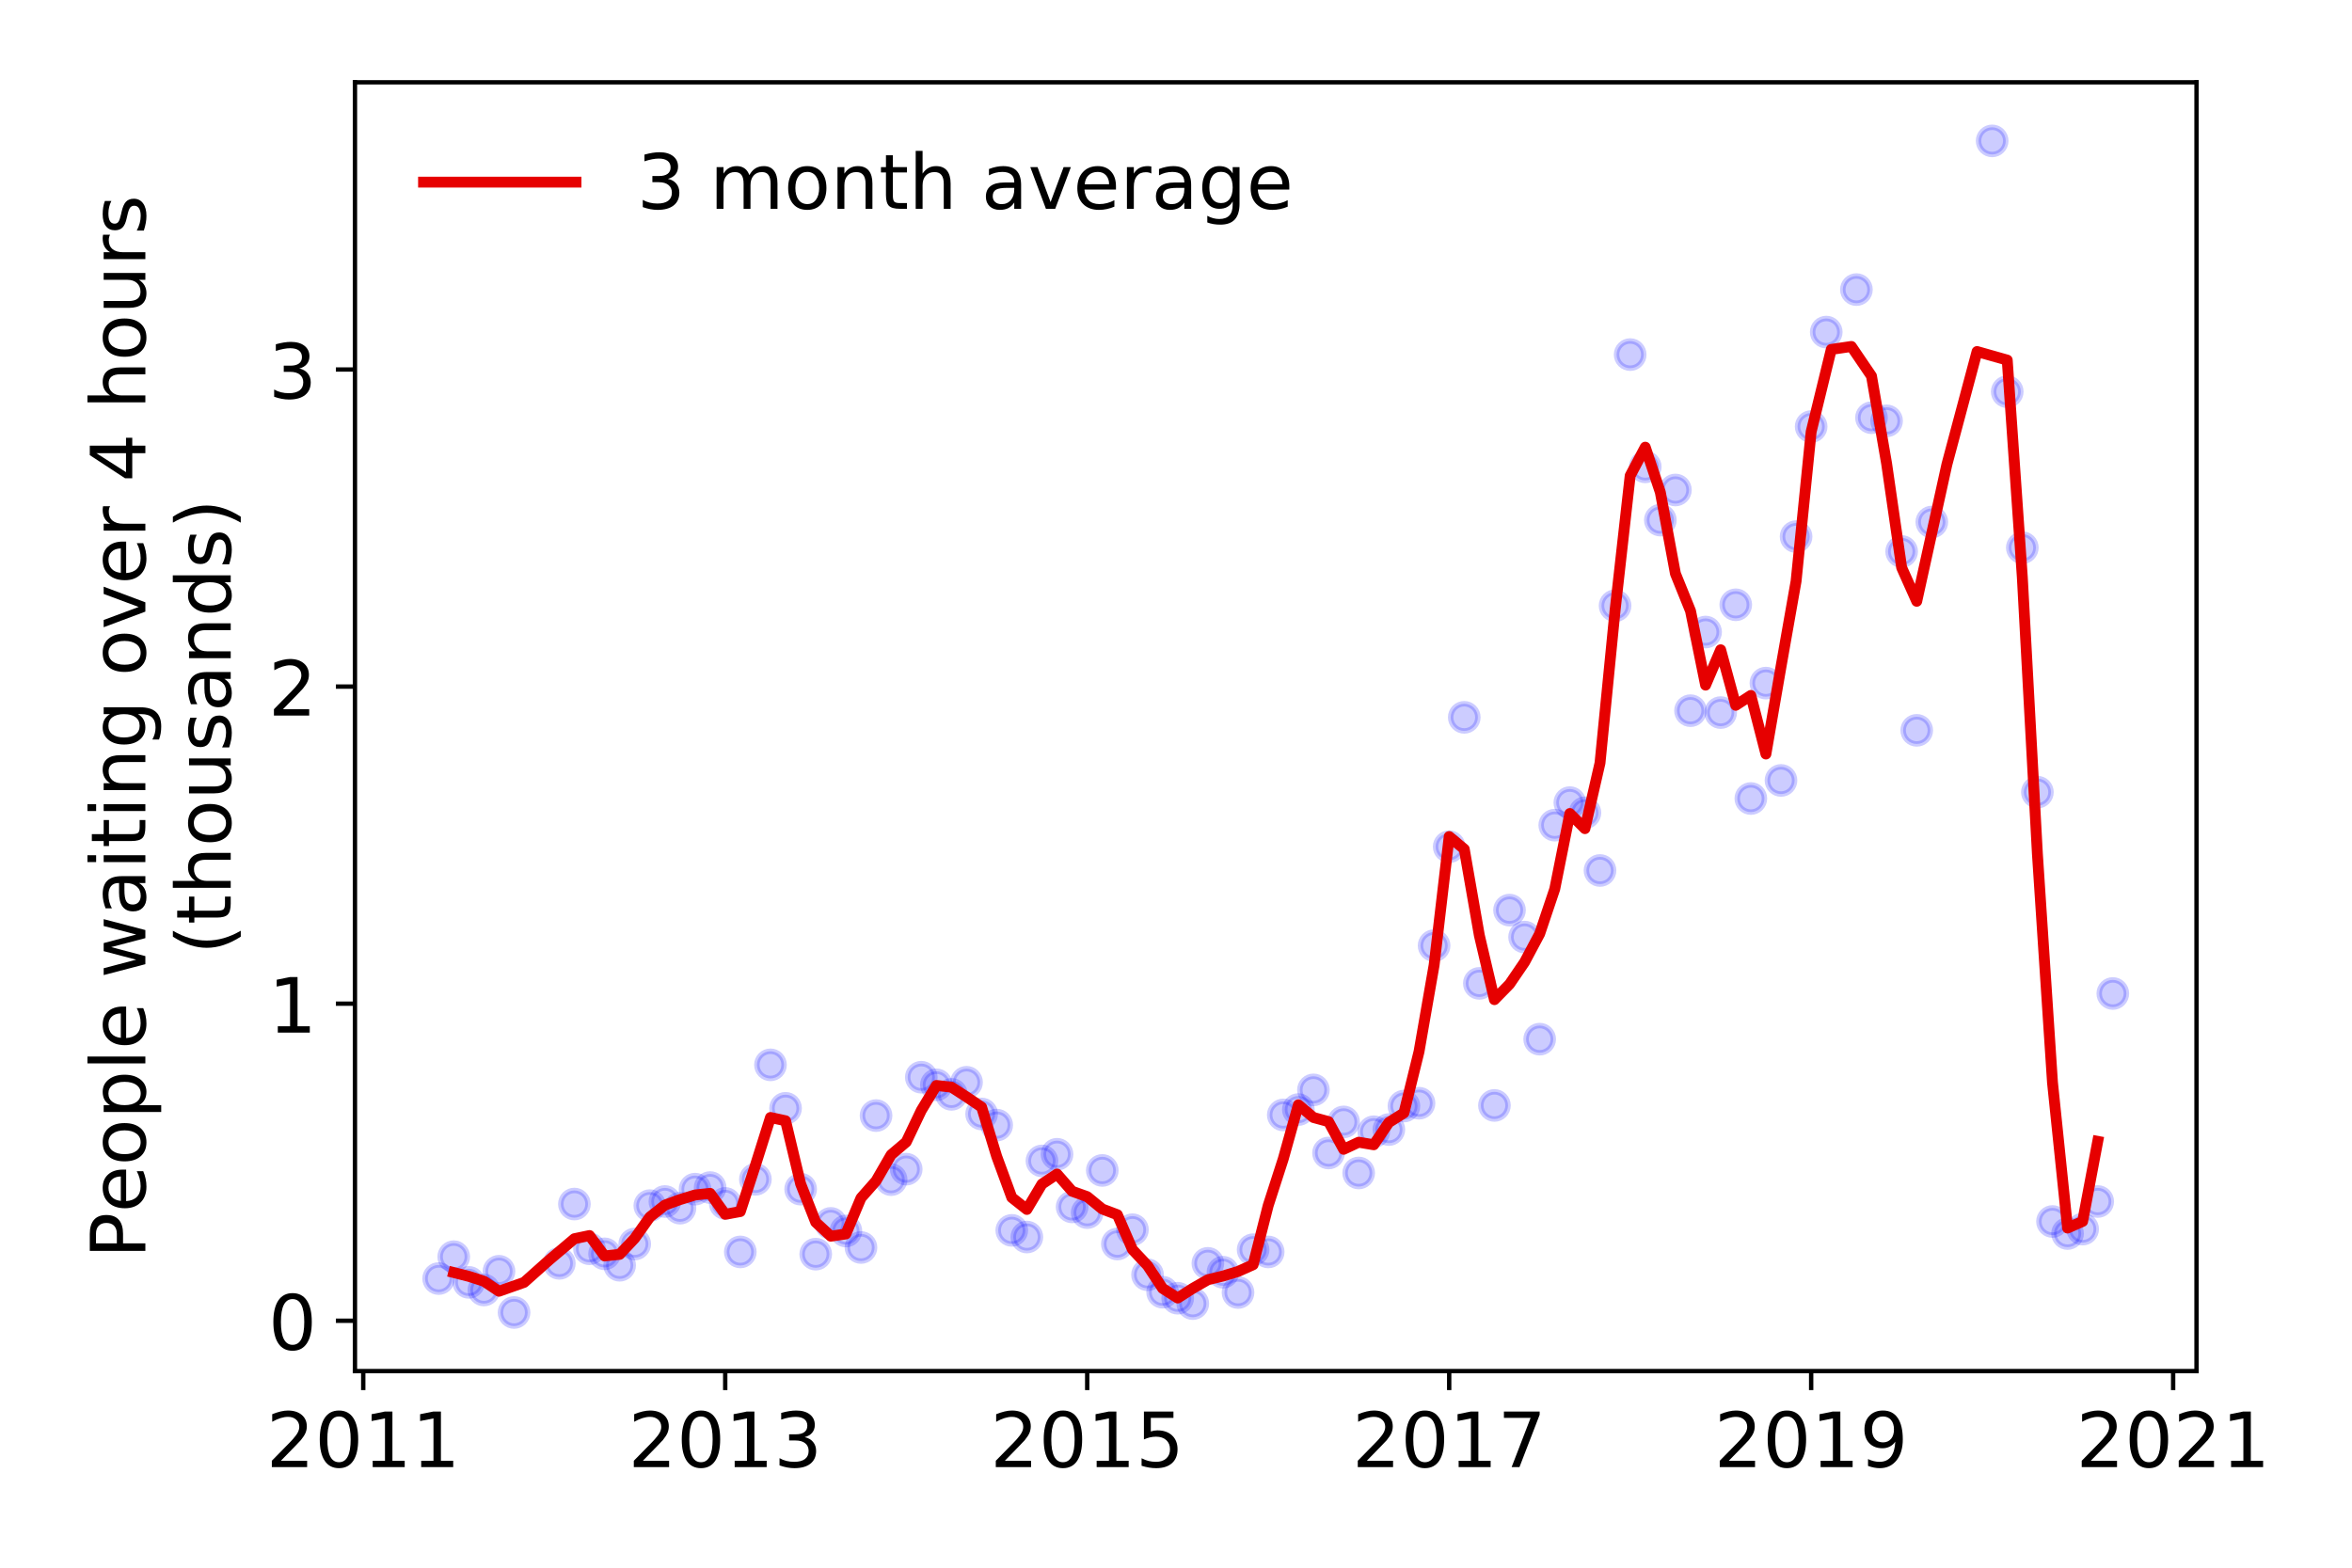 <?xml version="1.0" encoding="utf-8" standalone="no"?>
<!DOCTYPE svg PUBLIC "-//W3C//DTD SVG 1.1//EN"
  "http://www.w3.org/Graphics/SVG/1.1/DTD/svg11.dtd">
<!-- Created with matplotlib (https://matplotlib.org/) -->
<svg height="288pt" version="1.1" viewBox="0 0 432 288" width="432pt" xmlns="http://www.w3.org/2000/svg" xmlns:xlink="http://www.w3.org/1999/xlink">
 <defs>
  <style type="text/css">
*{stroke-linecap:butt;stroke-linejoin:round;}
  </style>
 </defs>
 <g id="figure_1">
  <g id="patch_1">
   <path d="M 0 288 
L 432 288 
L 432 0 
L 0 0 
z
" style="fill:#ffffff;"/>
  </g>
  <g id="axes_1">
   <g id="patch_2">
    <path d="M 65.195 251.88 
L 403.443 251.88 
L 403.443 15.12 
L 65.195 15.12 
z
" style="fill:#ffffff;"/>
   </g>
   <g id="matplotlib.axis_1">
    <g id="xtick_1">
     <g id="line2d_1">
      <defs>
       <path d="M 0 0 
L 0 3.5 
" id="m74a98b8cbe" style="stroke:#000000;stroke-width:0.8;"/>
      </defs>
      <g>
       <use style="stroke:#000000;stroke-width:0.8;" x="66.719" xlink:href="#m74a98b8cbe" y="251.88"/>
      </g>
     </g>
     <g id="text_1">
      <!-- 2011 -->
      <defs>
       <path d="M 19.188 8.297 
L 53.609 8.297 
L 53.609 0 
L 7.328 0 
L 7.328 8.297 
Q 12.938 14.109 22.625 23.891 
Q 32.328 33.688 34.812 36.531 
Q 39.547 41.844 41.422 45.531 
Q 43.312 49.219 43.312 52.781 
Q 43.312 58.594 39.234 62.25 
Q 35.156 65.922 28.609 65.922 
Q 23.969 65.922 18.812 64.312 
Q 13.672 62.703 7.812 59.422 
L 7.812 69.391 
Q 13.766 71.781 18.938 73 
Q 24.125 74.219 28.422 74.219 
Q 39.75 74.219 46.484 68.547 
Q 53.219 62.891 53.219 53.422 
Q 53.219 48.922 51.531 44.891 
Q 49.859 40.875 45.406 35.406 
Q 44.188 33.984 37.641 27.219 
Q 31.109 20.453 19.188 8.297 
z
" id="DejaVuSans-50"/>
       <path d="M 31.781 66.406 
Q 24.172 66.406 20.328 58.906 
Q 16.5 51.422 16.5 36.375 
Q 16.5 21.391 20.328 13.891 
Q 24.172 6.391 31.781 6.391 
Q 39.453 6.391 43.281 13.891 
Q 47.125 21.391 47.125 36.375 
Q 47.125 51.422 43.281 58.906 
Q 39.453 66.406 31.781 66.406 
z
M 31.781 74.219 
Q 44.047 74.219 50.516 64.516 
Q 56.984 54.828 56.984 36.375 
Q 56.984 17.969 50.516 8.266 
Q 44.047 -1.422 31.781 -1.422 
Q 19.531 -1.422 13.062 8.266 
Q 6.594 17.969 6.594 36.375 
Q 6.594 54.828 13.062 64.516 
Q 19.531 74.219 31.781 74.219 
z
" id="DejaVuSans-48"/>
       <path d="M 12.406 8.297 
L 28.516 8.297 
L 28.516 63.922 
L 10.984 60.406 
L 10.984 69.391 
L 28.422 72.906 
L 38.281 72.906 
L 38.281 8.297 
L 54.391 8.297 
L 54.391 0 
L 12.406 0 
z
" id="DejaVuSans-49"/>
      </defs>
      <g transform="translate(48.904 269.518)scale(0.14 -0.14)">
       <use xlink:href="#DejaVuSans-50"/>
       <use x="63.623" xlink:href="#DejaVuSans-48"/>
       <use x="127.246" xlink:href="#DejaVuSans-49"/>
       <use x="190.869" xlink:href="#DejaVuSans-49"/>
      </g>
     </g>
    </g>
    <g id="xtick_2">
     <g id="line2d_2">
      <g>
       <use style="stroke:#000000;stroke-width:0.8;" x="133.205" xlink:href="#m74a98b8cbe" y="251.88"/>
      </g>
     </g>
     <g id="text_2">
      <!-- 2013 -->
      <defs>
       <path d="M 40.578 39.312 
Q 47.656 37.797 51.625 33 
Q 55.609 28.219 55.609 21.188 
Q 55.609 10.406 48.188 4.484 
Q 40.766 -1.422 27.094 -1.422 
Q 22.516 -1.422 17.656 -0.516 
Q 12.797 0.391 7.625 2.203 
L 7.625 11.719 
Q 11.719 9.328 16.594 8.109 
Q 21.484 6.891 26.812 6.891 
Q 36.078 6.891 40.938 10.547 
Q 45.797 14.203 45.797 21.188 
Q 45.797 27.641 41.281 31.266 
Q 36.766 34.906 28.719 34.906 
L 20.219 34.906 
L 20.219 43.016 
L 29.109 43.016 
Q 36.375 43.016 40.234 45.922 
Q 44.094 48.828 44.094 54.297 
Q 44.094 59.906 40.109 62.906 
Q 36.141 65.922 28.719 65.922 
Q 24.656 65.922 20.016 65.031 
Q 15.375 64.156 9.812 62.312 
L 9.812 71.094 
Q 15.438 72.656 20.344 73.438 
Q 25.25 74.219 29.594 74.219 
Q 40.828 74.219 47.359 69.109 
Q 53.906 64.016 53.906 55.328 
Q 53.906 49.266 50.438 45.094 
Q 46.969 40.922 40.578 39.312 
z
" id="DejaVuSans-51"/>
      </defs>
      <g transform="translate(115.39 269.518)scale(0.14 -0.14)">
       <use xlink:href="#DejaVuSans-50"/>
       <use x="63.623" xlink:href="#DejaVuSans-48"/>
       <use x="127.246" xlink:href="#DejaVuSans-49"/>
       <use x="190.869" xlink:href="#DejaVuSans-51"/>
      </g>
     </g>
    </g>
    <g id="xtick_3">
     <g id="line2d_3">
      <g>
       <use style="stroke:#000000;stroke-width:0.8;" x="199.691" xlink:href="#m74a98b8cbe" y="251.88"/>
      </g>
     </g>
     <g id="text_3">
      <!-- 2015 -->
      <defs>
       <path d="M 10.797 72.906 
L 49.516 72.906 
L 49.516 64.594 
L 19.828 64.594 
L 19.828 46.734 
Q 21.969 47.469 24.109 47.828 
Q 26.266 48.188 28.422 48.188 
Q 40.625 48.188 47.75 41.5 
Q 54.891 34.812 54.891 23.391 
Q 54.891 11.625 47.562 5.094 
Q 40.234 -1.422 26.906 -1.422 
Q 22.312 -1.422 17.547 -0.641 
Q 12.797 0.141 7.719 1.703 
L 7.719 11.625 
Q 12.109 9.234 16.797 8.062 
Q 21.484 6.891 26.703 6.891 
Q 35.156 6.891 40.078 11.328 
Q 45.016 15.766 45.016 23.391 
Q 45.016 31 40.078 35.438 
Q 35.156 39.891 26.703 39.891 
Q 22.75 39.891 18.812 39.016 
Q 14.891 38.141 10.797 36.281 
z
" id="DejaVuSans-53"/>
      </defs>
      <g transform="translate(181.876 269.518)scale(0.14 -0.14)">
       <use xlink:href="#DejaVuSans-50"/>
       <use x="63.623" xlink:href="#DejaVuSans-48"/>
       <use x="127.246" xlink:href="#DejaVuSans-49"/>
       <use x="190.869" xlink:href="#DejaVuSans-53"/>
      </g>
     </g>
    </g>
    <g id="xtick_4">
     <g id="line2d_4">
      <g>
       <use style="stroke:#000000;stroke-width:0.8;" x="266.177" xlink:href="#m74a98b8cbe" y="251.88"/>
      </g>
     </g>
     <g id="text_4">
      <!-- 2017 -->
      <defs>
       <path d="M 8.203 72.906 
L 55.078 72.906 
L 55.078 68.703 
L 28.609 0 
L 18.312 0 
L 43.219 64.594 
L 8.203 64.594 
z
" id="DejaVuSans-55"/>
      </defs>
      <g transform="translate(248.362 269.518)scale(0.14 -0.14)">
       <use xlink:href="#DejaVuSans-50"/>
       <use x="63.623" xlink:href="#DejaVuSans-48"/>
       <use x="127.246" xlink:href="#DejaVuSans-49"/>
       <use x="190.869" xlink:href="#DejaVuSans-55"/>
      </g>
     </g>
    </g>
    <g id="xtick_5">
     <g id="line2d_5">
      <g>
       <use style="stroke:#000000;stroke-width:0.8;" x="332.663" xlink:href="#m74a98b8cbe" y="251.88"/>
      </g>
     </g>
     <g id="text_5">
      <!-- 2019 -->
      <defs>
       <path d="M 10.984 1.516 
L 10.984 10.5 
Q 14.703 8.734 18.5 7.812 
Q 22.312 6.891 25.984 6.891 
Q 35.75 6.891 40.891 13.453 
Q 46.047 20.016 46.781 33.406 
Q 43.953 29.203 39.594 26.953 
Q 35.25 24.703 29.984 24.703 
Q 19.047 24.703 12.672 31.312 
Q 6.297 37.938 6.297 49.422 
Q 6.297 60.641 12.938 67.422 
Q 19.578 74.219 30.609 74.219 
Q 43.266 74.219 49.922 64.516 
Q 56.594 54.828 56.594 36.375 
Q 56.594 19.141 48.406 8.859 
Q 40.234 -1.422 26.422 -1.422 
Q 22.703 -1.422 18.891 -0.688 
Q 15.094 0.047 10.984 1.516 
z
M 30.609 32.422 
Q 37.25 32.422 41.125 36.953 
Q 45.016 41.5 45.016 49.422 
Q 45.016 57.281 41.125 61.844 
Q 37.25 66.406 30.609 66.406 
Q 23.969 66.406 20.094 61.844 
Q 16.219 57.281 16.219 49.422 
Q 16.219 41.5 20.094 36.953 
Q 23.969 32.422 30.609 32.422 
z
" id="DejaVuSans-57"/>
      </defs>
      <g transform="translate(314.848 269.518)scale(0.14 -0.14)">
       <use xlink:href="#DejaVuSans-50"/>
       <use x="63.623" xlink:href="#DejaVuSans-48"/>
       <use x="127.246" xlink:href="#DejaVuSans-49"/>
       <use x="190.869" xlink:href="#DejaVuSans-57"/>
      </g>
     </g>
    </g>
    <g id="xtick_6">
     <g id="line2d_6">
      <g>
       <use style="stroke:#000000;stroke-width:0.8;" x="399.149" xlink:href="#m74a98b8cbe" y="251.88"/>
      </g>
     </g>
     <g id="text_6">
      <!-- 2021 -->
      <g transform="translate(381.334 269.518)scale(0.14 -0.14)">
       <use xlink:href="#DejaVuSans-50"/>
       <use x="63.623" xlink:href="#DejaVuSans-48"/>
       <use x="127.246" xlink:href="#DejaVuSans-50"/>
       <use x="190.869" xlink:href="#DejaVuSans-49"/>
      </g>
     </g>
    </g>
   </g>
   <g id="matplotlib.axis_2">
    <g id="ytick_1">
     <g id="line2d_7">
      <defs>
       <path d="M 0 0 
L -3.5 0 
" id="md5e915ec7e" style="stroke:#000000;stroke-width:0.8;"/>
      </defs>
      <g>
       <use style="stroke:#000000;stroke-width:0.8;" x="65.195" xlink:href="#md5e915ec7e" y="242.633"/>
      </g>
     </g>
     <g id="text_7">
      <!-- 0 -->
      <g transform="translate(49.288 247.952)scale(0.14 -0.14)">
       <use xlink:href="#DejaVuSans-48"/>
      </g>
     </g>
    </g>
    <g id="ytick_2">
     <g id="line2d_8">
      <g>
       <use style="stroke:#000000;stroke-width:0.8;" x="65.195" xlink:href="#md5e915ec7e" y="184.382"/>
      </g>
     </g>
     <g id="text_8">
      <!-- 1 -->
      <g transform="translate(49.288 189.701)scale(0.14 -0.14)">
       <use xlink:href="#DejaVuSans-49"/>
      </g>
     </g>
    </g>
    <g id="ytick_3">
     <g id="line2d_9">
      <g>
       <use style="stroke:#000000;stroke-width:0.8;" x="65.195" xlink:href="#md5e915ec7e" y="126.131"/>
      </g>
     </g>
     <g id="text_9">
      <!-- 2 -->
      <g transform="translate(49.288 131.45)scale(0.14 -0.14)">
       <use xlink:href="#DejaVuSans-50"/>
      </g>
     </g>
    </g>
    <g id="ytick_4">
     <g id="line2d_10">
      <g>
       <use style="stroke:#000000;stroke-width:0.8;" x="65.195" xlink:href="#md5e915ec7e" y="67.881"/>
      </g>
     </g>
     <g id="text_10">
      <!-- 3 -->
      <g transform="translate(49.288 73.199)scale(0.14 -0.14)">
       <use xlink:href="#DejaVuSans-51"/>
      </g>
     </g>
    </g>
    <g id="text_11">
     <!-- People waiting over 4 hours -->
     <defs>
      <path d="M 19.672 64.797 
L 19.672 37.406 
L 32.078 37.406 
Q 38.969 37.406 42.719 40.969 
Q 46.484 44.531 46.484 51.125 
Q 46.484 57.672 42.719 61.234 
Q 38.969 64.797 32.078 64.797 
z
M 9.812 72.906 
L 32.078 72.906 
Q 44.344 72.906 50.609 67.359 
Q 56.891 61.812 56.891 51.125 
Q 56.891 40.328 50.609 34.812 
Q 44.344 29.297 32.078 29.297 
L 19.672 29.297 
L 19.672 0 
L 9.812 0 
z
" id="DejaVuSans-80"/>
      <path d="M 56.203 29.594 
L 56.203 25.203 
L 14.891 25.203 
Q 15.484 15.922 20.484 11.062 
Q 25.484 6.203 34.422 6.203 
Q 39.594 6.203 44.453 7.469 
Q 49.312 8.734 54.109 11.281 
L 54.109 2.781 
Q 49.266 0.734 44.188 -0.344 
Q 39.109 -1.422 33.891 -1.422 
Q 20.797 -1.422 13.156 6.188 
Q 5.516 13.812 5.516 26.812 
Q 5.516 40.234 12.766 48.109 
Q 20.016 56 32.328 56 
Q 43.359 56 49.781 48.891 
Q 56.203 41.797 56.203 29.594 
z
M 47.219 32.234 
Q 47.125 39.594 43.094 43.984 
Q 39.062 48.391 32.422 48.391 
Q 24.906 48.391 20.391 44.141 
Q 15.875 39.891 15.188 32.172 
z
" id="DejaVuSans-101"/>
      <path d="M 30.609 48.391 
Q 23.391 48.391 19.188 42.75 
Q 14.984 37.109 14.984 27.297 
Q 14.984 17.484 19.156 11.844 
Q 23.344 6.203 30.609 6.203 
Q 37.797 6.203 41.984 11.859 
Q 46.188 17.531 46.188 27.297 
Q 46.188 37.016 41.984 42.703 
Q 37.797 48.391 30.609 48.391 
z
M 30.609 56 
Q 42.328 56 49.016 48.375 
Q 55.719 40.766 55.719 27.297 
Q 55.719 13.875 49.016 6.219 
Q 42.328 -1.422 30.609 -1.422 
Q 18.844 -1.422 12.172 6.219 
Q 5.516 13.875 5.516 27.297 
Q 5.516 40.766 12.172 48.375 
Q 18.844 56 30.609 56 
z
" id="DejaVuSans-111"/>
      <path d="M 18.109 8.203 
L 18.109 -20.797 
L 9.078 -20.797 
L 9.078 54.688 
L 18.109 54.688 
L 18.109 46.391 
Q 20.953 51.266 25.266 53.625 
Q 29.594 56 35.594 56 
Q 45.562 56 51.781 48.094 
Q 58.016 40.188 58.016 27.297 
Q 58.016 14.406 51.781 6.484 
Q 45.562 -1.422 35.594 -1.422 
Q 29.594 -1.422 25.266 0.953 
Q 20.953 3.328 18.109 8.203 
z
M 48.688 27.297 
Q 48.688 37.203 44.609 42.844 
Q 40.531 48.484 33.406 48.484 
Q 26.266 48.484 22.188 42.844 
Q 18.109 37.203 18.109 27.297 
Q 18.109 17.391 22.188 11.75 
Q 26.266 6.109 33.406 6.109 
Q 40.531 6.109 44.609 11.75 
Q 48.688 17.391 48.688 27.297 
z
" id="DejaVuSans-112"/>
      <path d="M 9.422 75.984 
L 18.406 75.984 
L 18.406 0 
L 9.422 0 
z
" id="DejaVuSans-108"/>
      <path id="DejaVuSans-32"/>
      <path d="M 4.203 54.688 
L 13.188 54.688 
L 24.422 12.016 
L 35.594 54.688 
L 46.188 54.688 
L 57.422 12.016 
L 68.609 54.688 
L 77.594 54.688 
L 63.281 0 
L 52.688 0 
L 40.922 44.828 
L 29.109 0 
L 18.5 0 
z
" id="DejaVuSans-119"/>
      <path d="M 34.281 27.484 
Q 23.391 27.484 19.188 25 
Q 14.984 22.516 14.984 16.5 
Q 14.984 11.719 18.141 8.906 
Q 21.297 6.109 26.703 6.109 
Q 34.188 6.109 38.703 11.406 
Q 43.219 16.703 43.219 25.484 
L 43.219 27.484 
z
M 52.203 31.203 
L 52.203 0 
L 43.219 0 
L 43.219 8.297 
Q 40.141 3.328 35.547 0.953 
Q 30.953 -1.422 24.312 -1.422 
Q 15.922 -1.422 10.953 3.297 
Q 6 8.016 6 15.922 
Q 6 25.141 12.172 29.828 
Q 18.359 34.516 30.609 34.516 
L 43.219 34.516 
L 43.219 35.406 
Q 43.219 41.609 39.141 45 
Q 35.062 48.391 27.688 48.391 
Q 23 48.391 18.547 47.266 
Q 14.109 46.141 10.016 43.891 
L 10.016 52.203 
Q 14.938 54.109 19.578 55.047 
Q 24.219 56 28.609 56 
Q 40.484 56 46.344 49.844 
Q 52.203 43.703 52.203 31.203 
z
" id="DejaVuSans-97"/>
      <path d="M 9.422 54.688 
L 18.406 54.688 
L 18.406 0 
L 9.422 0 
z
M 9.422 75.984 
L 18.406 75.984 
L 18.406 64.594 
L 9.422 64.594 
z
" id="DejaVuSans-105"/>
      <path d="M 18.312 70.219 
L 18.312 54.688 
L 36.812 54.688 
L 36.812 47.703 
L 18.312 47.703 
L 18.312 18.016 
Q 18.312 11.328 20.141 9.422 
Q 21.969 7.516 27.594 7.516 
L 36.812 7.516 
L 36.812 0 
L 27.594 0 
Q 17.188 0 13.234 3.875 
Q 9.281 7.766 9.281 18.016 
L 9.281 47.703 
L 2.688 47.703 
L 2.688 54.688 
L 9.281 54.688 
L 9.281 70.219 
z
" id="DejaVuSans-116"/>
      <path d="M 54.891 33.016 
L 54.891 0 
L 45.906 0 
L 45.906 32.719 
Q 45.906 40.484 42.875 44.328 
Q 39.844 48.188 33.797 48.188 
Q 26.516 48.188 22.312 43.547 
Q 18.109 38.922 18.109 30.906 
L 18.109 0 
L 9.078 0 
L 9.078 54.688 
L 18.109 54.688 
L 18.109 46.188 
Q 21.344 51.125 25.703 53.562 
Q 30.078 56 35.797 56 
Q 45.219 56 50.047 50.172 
Q 54.891 44.344 54.891 33.016 
z
" id="DejaVuSans-110"/>
      <path d="M 45.406 27.984 
Q 45.406 37.75 41.375 43.109 
Q 37.359 48.484 30.078 48.484 
Q 22.859 48.484 18.828 43.109 
Q 14.797 37.75 14.797 27.984 
Q 14.797 18.266 18.828 12.891 
Q 22.859 7.516 30.078 7.516 
Q 37.359 7.516 41.375 12.891 
Q 45.406 18.266 45.406 27.984 
z
M 54.391 6.781 
Q 54.391 -7.172 48.188 -13.984 
Q 42 -20.797 29.203 -20.797 
Q 24.469 -20.797 20.266 -20.094 
Q 16.062 -19.391 12.109 -17.922 
L 12.109 -9.188 
Q 16.062 -11.328 19.922 -12.344 
Q 23.781 -13.375 27.781 -13.375 
Q 36.625 -13.375 41.016 -8.766 
Q 45.406 -4.156 45.406 5.172 
L 45.406 9.625 
Q 42.625 4.781 38.281 2.391 
Q 33.938 0 27.875 0 
Q 17.828 0 11.672 7.656 
Q 5.516 15.328 5.516 27.984 
Q 5.516 40.672 11.672 48.328 
Q 17.828 56 27.875 56 
Q 33.938 56 38.281 53.609 
Q 42.625 51.219 45.406 46.391 
L 45.406 54.688 
L 54.391 54.688 
z
" id="DejaVuSans-103"/>
      <path d="M 2.984 54.688 
L 12.5 54.688 
L 29.594 8.797 
L 46.688 54.688 
L 56.203 54.688 
L 35.688 0 
L 23.484 0 
z
" id="DejaVuSans-118"/>
      <path d="M 41.109 46.297 
Q 39.594 47.172 37.812 47.578 
Q 36.031 48 33.891 48 
Q 26.266 48 22.188 43.047 
Q 18.109 38.094 18.109 28.812 
L 18.109 0 
L 9.078 0 
L 9.078 54.688 
L 18.109 54.688 
L 18.109 46.188 
Q 20.953 51.172 25.484 53.578 
Q 30.031 56 36.531 56 
Q 37.453 56 38.578 55.875 
Q 39.703 55.766 41.062 55.516 
z
" id="DejaVuSans-114"/>
      <path d="M 37.797 64.312 
L 12.891 25.391 
L 37.797 25.391 
z
M 35.203 72.906 
L 47.609 72.906 
L 47.609 25.391 
L 58.016 25.391 
L 58.016 17.188 
L 47.609 17.188 
L 47.609 0 
L 37.797 0 
L 37.797 17.188 
L 4.891 17.188 
L 4.891 26.703 
z
" id="DejaVuSans-52"/>
      <path d="M 54.891 33.016 
L 54.891 0 
L 45.906 0 
L 45.906 32.719 
Q 45.906 40.484 42.875 44.328 
Q 39.844 48.188 33.797 48.188 
Q 26.516 48.188 22.312 43.547 
Q 18.109 38.922 18.109 30.906 
L 18.109 0 
L 9.078 0 
L 9.078 75.984 
L 18.109 75.984 
L 18.109 46.188 
Q 21.344 51.125 25.703 53.562 
Q 30.078 56 35.797 56 
Q 45.219 56 50.047 50.172 
Q 54.891 44.344 54.891 33.016 
z
" id="DejaVuSans-104"/>
      <path d="M 8.5 21.578 
L 8.5 54.688 
L 17.484 54.688 
L 17.484 21.922 
Q 17.484 14.156 20.5 10.266 
Q 23.531 6.391 29.594 6.391 
Q 36.859 6.391 41.078 11.031 
Q 45.312 15.672 45.312 23.688 
L 45.312 54.688 
L 54.297 54.688 
L 54.297 0 
L 45.312 0 
L 45.312 8.406 
Q 42.047 3.422 37.719 1 
Q 33.406 -1.422 27.688 -1.422 
Q 18.266 -1.422 13.375 4.438 
Q 8.5 10.297 8.5 21.578 
z
M 31.109 56 
z
" id="DejaVuSans-117"/>
      <path d="M 44.281 53.078 
L 44.281 44.578 
Q 40.484 46.531 36.375 47.5 
Q 32.281 48.484 27.875 48.484 
Q 21.188 48.484 17.844 46.438 
Q 14.5 44.391 14.5 40.281 
Q 14.5 37.156 16.891 35.375 
Q 19.281 33.594 26.516 31.984 
L 29.594 31.297 
Q 39.156 29.25 43.188 25.516 
Q 47.219 21.781 47.219 15.094 
Q 47.219 7.469 41.188 3.016 
Q 35.156 -1.422 24.609 -1.422 
Q 20.219 -1.422 15.453 -0.562 
Q 10.688 0.297 5.422 2 
L 5.422 11.281 
Q 10.406 8.688 15.234 7.391 
Q 20.062 6.109 24.812 6.109 
Q 31.156 6.109 34.562 8.281 
Q 37.984 10.453 37.984 14.406 
Q 37.984 18.062 35.516 20.016 
Q 33.062 21.969 24.703 23.781 
L 21.578 24.516 
Q 13.234 26.266 9.516 29.906 
Q 5.812 33.547 5.812 39.891 
Q 5.812 47.609 11.281 51.797 
Q 16.75 56 26.812 56 
Q 31.781 56 36.172 55.266 
Q 40.578 54.547 44.281 53.078 
z
" id="DejaVuSans-115"/>
     </defs>
     <g transform="translate(26.699 231.175)rotate(-90)scale(0.14 -0.14)">
      <use xlink:href="#DejaVuSans-80"/>
      <use x="60.256" xlink:href="#DejaVuSans-101"/>
      <use x="121.779" xlink:href="#DejaVuSans-111"/>
      <use x="182.961" xlink:href="#DejaVuSans-112"/>
      <use x="246.438" xlink:href="#DejaVuSans-108"/>
      <use x="274.221" xlink:href="#DejaVuSans-101"/>
      <use x="335.744" xlink:href="#DejaVuSans-32"/>
      <use x="367.531" xlink:href="#DejaVuSans-119"/>
      <use x="449.318" xlink:href="#DejaVuSans-97"/>
      <use x="510.598" xlink:href="#DejaVuSans-105"/>
      <use x="538.381" xlink:href="#DejaVuSans-116"/>
      <use x="577.59" xlink:href="#DejaVuSans-105"/>
      <use x="605.373" xlink:href="#DejaVuSans-110"/>
      <use x="668.752" xlink:href="#DejaVuSans-103"/>
      <use x="732.229" xlink:href="#DejaVuSans-32"/>
      <use x="764.016" xlink:href="#DejaVuSans-111"/>
      <use x="825.197" xlink:href="#DejaVuSans-118"/>
      <use x="884.377" xlink:href="#DejaVuSans-101"/>
      <use x="945.9" xlink:href="#DejaVuSans-114"/>
      <use x="987.014" xlink:href="#DejaVuSans-32"/>
      <use x="1018.801" xlink:href="#DejaVuSans-52"/>
      <use x="1082.424" xlink:href="#DejaVuSans-32"/>
      <use x="1114.211" xlink:href="#DejaVuSans-104"/>
      <use x="1177.59" xlink:href="#DejaVuSans-111"/>
      <use x="1238.771" xlink:href="#DejaVuSans-117"/>
      <use x="1302.15" xlink:href="#DejaVuSans-114"/>
      <use x="1343.264" xlink:href="#DejaVuSans-115"/>
     </g>
     <!-- (thousands) -->
     <defs>
      <path d="M 31 75.875 
Q 24.469 64.656 21.281 53.656 
Q 18.109 42.672 18.109 31.391 
Q 18.109 20.125 21.312 9.062 
Q 24.516 -2 31 -13.188 
L 23.188 -13.188 
Q 15.875 -1.703 12.234 9.375 
Q 8.594 20.453 8.594 31.391 
Q 8.594 42.281 12.203 53.312 
Q 15.828 64.359 23.188 75.875 
z
" id="DejaVuSans-40"/>
      <path d="M 45.406 46.391 
L 45.406 75.984 
L 54.391 75.984 
L 54.391 0 
L 45.406 0 
L 45.406 8.203 
Q 42.578 3.328 38.25 0.953 
Q 33.938 -1.422 27.875 -1.422 
Q 17.969 -1.422 11.734 6.484 
Q 5.516 14.406 5.516 27.297 
Q 5.516 40.188 11.734 48.094 
Q 17.969 56 27.875 56 
Q 33.938 56 38.25 53.625 
Q 42.578 51.266 45.406 46.391 
z
M 14.797 27.297 
Q 14.797 17.391 18.875 11.75 
Q 22.953 6.109 30.078 6.109 
Q 37.203 6.109 41.297 11.75 
Q 45.406 17.391 45.406 27.297 
Q 45.406 37.203 41.297 42.844 
Q 37.203 48.484 30.078 48.484 
Q 22.953 48.484 18.875 42.844 
Q 14.797 37.203 14.797 27.297 
z
" id="DejaVuSans-100"/>
      <path d="M 8.016 75.875 
L 15.828 75.875 
Q 23.141 64.359 26.781 53.312 
Q 30.422 42.281 30.422 31.391 
Q 30.422 20.453 26.781 9.375 
Q 23.141 -1.703 15.828 -13.188 
L 8.016 -13.188 
Q 14.5 -2 17.703 9.062 
Q 20.906 20.125 20.906 31.391 
Q 20.906 42.672 17.703 53.656 
Q 14.5 64.656 8.016 75.875 
z
" id="DejaVuSans-41"/>
     </defs>
     <g transform="translate(42.376 175.325)rotate(-90)scale(0.14 -0.14)">
      <use xlink:href="#DejaVuSans-40"/>
      <use x="39.014" xlink:href="#DejaVuSans-116"/>
      <use x="78.223" xlink:href="#DejaVuSans-104"/>
      <use x="141.602" xlink:href="#DejaVuSans-111"/>
      <use x="202.783" xlink:href="#DejaVuSans-117"/>
      <use x="266.162" xlink:href="#DejaVuSans-115"/>
      <use x="318.262" xlink:href="#DejaVuSans-97"/>
      <use x="379.541" xlink:href="#DejaVuSans-110"/>
      <use x="442.92" xlink:href="#DejaVuSans-100"/>
      <use x="506.396" xlink:href="#DejaVuSans-115"/>
      <use x="558.496" xlink:href="#DejaVuSans-41"/>
     </g>
    </g>
   </g>
   <g id="line2d_11">
    <defs>
     <path d="M 0 2.5 
C 0.663 2.5 1.299 2.237 1.768 1.768 
C 2.237 1.299 2.5 0.663 2.5 0 
C 2.5 -0.663 2.237 -1.299 1.768 -1.768 
C 1.299 -2.237 0.663 -2.5 0 -2.5 
C -0.663 -2.5 -1.299 -2.237 -1.768 -1.768 
C -2.237 -1.299 -2.5 -0.663 -2.5 0 
C -2.5 0.663 -2.237 1.299 -1.768 1.768 
C -1.299 2.237 -0.663 2.5 0 2.5 
z
" id="m902aa44bd6" style="stroke:#0000ff;stroke-opacity:0.2;"/>
    </defs>
    <g clip-path="url(#p6650f51c4d)">
     <use style="fill:#0000ff;fill-opacity:0.2;stroke:#0000ff;stroke-opacity:0.2;" x="388.068" xlink:href="#m902aa44bd6" y="182.518"/>
     <use style="fill:#0000ff;fill-opacity:0.2;stroke:#0000ff;stroke-opacity:0.2;" x="385.297" xlink:href="#m902aa44bd6" y="220.73"/>
     <use style="fill:#0000ff;fill-opacity:0.2;stroke:#0000ff;stroke-opacity:0.2;" x="382.527" xlink:href="#m902aa44bd6" y="225.798"/>
     <use style="fill:#0000ff;fill-opacity:0.2;stroke:#0000ff;stroke-opacity:0.2;" x="379.757" xlink:href="#m902aa44bd6" y="226.614"/>
     <use style="fill:#0000ff;fill-opacity:0.2;stroke:#0000ff;stroke-opacity:0.2;" x="376.987" xlink:href="#m902aa44bd6" y="224.4"/>
     <use style="fill:#0000ff;fill-opacity:0.2;stroke:#0000ff;stroke-opacity:0.2;" x="374.216" xlink:href="#m902aa44bd6" y="145.529"/>
     <use style="fill:#0000ff;fill-opacity:0.2;stroke:#0000ff;stroke-opacity:0.2;" x="371.446" xlink:href="#m902aa44bd6" y="100.617"/>
     <use style="fill:#0000ff;fill-opacity:0.2;stroke:#0000ff;stroke-opacity:0.2;" x="368.676" xlink:href="#m902aa44bd6" y="71.958"/>
     <use style="fill:#0000ff;fill-opacity:0.2;stroke:#0000ff;stroke-opacity:0.2;" x="365.906" xlink:href="#m902aa44bd6" y="25.882"/>
     <use style="fill:#0000ff;fill-opacity:0.2;stroke:#0000ff;stroke-opacity:0.2;" x="354.825" xlink:href="#m902aa44bd6" y="95.899"/>
     <use style="fill:#0000ff;fill-opacity:0.2;stroke:#0000ff;stroke-opacity:0.2;" x="352.054" xlink:href="#m902aa44bd6" y="134.17"/>
     <use style="fill:#0000ff;fill-opacity:0.2;stroke:#0000ff;stroke-opacity:0.2;" x="349.284" xlink:href="#m902aa44bd6" y="101.316"/>
     <use style="fill:#0000ff;fill-opacity:0.2;stroke:#0000ff;stroke-opacity:0.2;" x="346.514" xlink:href="#m902aa44bd6" y="77.317"/>
     <use style="fill:#0000ff;fill-opacity:0.2;stroke:#0000ff;stroke-opacity:0.2;" x="343.744" xlink:href="#m902aa44bd6" y="76.735"/>
     <use style="fill:#0000ff;fill-opacity:0.2;stroke:#0000ff;stroke-opacity:0.2;" x="340.973" xlink:href="#m902aa44bd6" y="53.201"/>
     <use style="fill:#0000ff;fill-opacity:0.2;stroke:#0000ff;stroke-opacity:0.2;" x="335.433" xlink:href="#m902aa44bd6" y="61.007"/>
     <use style="fill:#0000ff;fill-opacity:0.2;stroke:#0000ff;stroke-opacity:0.2;" x="332.663" xlink:href="#m902aa44bd6" y="78.366"/>
     <use style="fill:#0000ff;fill-opacity:0.2;stroke:#0000ff;stroke-opacity:0.2;" x="329.892" xlink:href="#m902aa44bd6" y="98.579"/>
     <use style="fill:#0000ff;fill-opacity:0.2;stroke:#0000ff;stroke-opacity:0.2;" x="327.122" xlink:href="#m902aa44bd6" y="143.373"/>
     <use style="fill:#0000ff;fill-opacity:0.2;stroke:#0000ff;stroke-opacity:0.2;" x="324.352" xlink:href="#m902aa44bd6" y="125.491"/>
     <use style="fill:#0000ff;fill-opacity:0.2;stroke:#0000ff;stroke-opacity:0.2;" x="321.582" xlink:href="#m902aa44bd6" y="146.694"/>
     <use style="fill:#0000ff;fill-opacity:0.2;stroke:#0000ff;stroke-opacity:0.2;" x="318.811" xlink:href="#m902aa44bd6" y="111.103"/>
     <use style="fill:#0000ff;fill-opacity:0.2;stroke:#0000ff;stroke-opacity:0.2;" x="316.041" xlink:href="#m902aa44bd6" y="130.908"/>
     <use style="fill:#0000ff;fill-opacity:0.2;stroke:#0000ff;stroke-opacity:0.2;" x="313.271" xlink:href="#m902aa44bd6" y="116.112"/>
     <use style="fill:#0000ff;fill-opacity:0.2;stroke:#0000ff;stroke-opacity:0.2;" x="310.501" xlink:href="#m902aa44bd6" y="130.558"/>
     <use style="fill:#0000ff;fill-opacity:0.2;stroke:#0000ff;stroke-opacity:0.2;" x="307.73" xlink:href="#m902aa44bd6" y="90.016"/>
     <use style="fill:#0000ff;fill-opacity:0.2;stroke:#0000ff;stroke-opacity:0.2;" x="304.96" xlink:href="#m902aa44bd6" y="95.55"/>
     <use style="fill:#0000ff;fill-opacity:0.2;stroke:#0000ff;stroke-opacity:0.2;" x="302.19" xlink:href="#m902aa44bd6" y="85.764"/>
     <use style="fill:#0000ff;fill-opacity:0.2;stroke:#0000ff;stroke-opacity:0.2;" x="299.42" xlink:href="#m902aa44bd6" y="65.143"/>
     <use style="fill:#0000ff;fill-opacity:0.2;stroke:#0000ff;stroke-opacity:0.2;" x="296.649" xlink:href="#m902aa44bd6" y="111.277"/>
     <use style="fill:#0000ff;fill-opacity:0.2;stroke:#0000ff;stroke-opacity:0.2;" x="293.879" xlink:href="#m902aa44bd6" y="159.917"/>
     <use style="fill:#0000ff;fill-opacity:0.2;stroke:#0000ff;stroke-opacity:0.2;" x="291.109" xlink:href="#m902aa44bd6" y="149.315"/>
     <use style="fill:#0000ff;fill-opacity:0.2;stroke:#0000ff;stroke-opacity:0.2;" x="288.339" xlink:href="#m902aa44bd6" y="147.451"/>
     <use style="fill:#0000ff;fill-opacity:0.2;stroke:#0000ff;stroke-opacity:0.2;" x="285.568" xlink:href="#m902aa44bd6" y="151.587"/>
     <use style="fill:#0000ff;fill-opacity:0.2;stroke:#0000ff;stroke-opacity:0.2;" x="282.798" xlink:href="#m902aa44bd6" y="190.906"/>
     <use style="fill:#0000ff;fill-opacity:0.2;stroke:#0000ff;stroke-opacity:0.2;" x="280.028" xlink:href="#m902aa44bd6" y="172.149"/>
     <use style="fill:#0000ff;fill-opacity:0.2;stroke:#0000ff;stroke-opacity:0.2;" x="277.258" xlink:href="#m902aa44bd6" y="167.198"/>
     <use style="fill:#0000ff;fill-opacity:0.2;stroke:#0000ff;stroke-opacity:0.2;" x="274.487" xlink:href="#m902aa44bd6" y="203.08"/>
     <use style="fill:#0000ff;fill-opacity:0.2;stroke:#0000ff;stroke-opacity:0.2;" x="271.717" xlink:href="#m902aa44bd6" y="180.654"/>
     <use style="fill:#0000ff;fill-opacity:0.2;stroke:#0000ff;stroke-opacity:0.2;" x="268.947" xlink:href="#m902aa44bd6" y="131.782"/>
     <use style="fill:#0000ff;fill-opacity:0.2;stroke:#0000ff;stroke-opacity:0.2;" x="266.177" xlink:href="#m902aa44bd6" y="155.548"/>
     <use style="fill:#0000ff;fill-opacity:0.2;stroke:#0000ff;stroke-opacity:0.2;" x="263.406" xlink:href="#m902aa44bd6" y="173.722"/>
     <use style="fill:#0000ff;fill-opacity:0.2;stroke:#0000ff;stroke-opacity:0.2;" x="260.636" xlink:href="#m902aa44bd6" y="202.673"/>
     <use style="fill:#0000ff;fill-opacity:0.2;stroke:#0000ff;stroke-opacity:0.2;" x="257.866" xlink:href="#m902aa44bd6" y="203.197"/>
     <use style="fill:#0000ff;fill-opacity:0.2;stroke:#0000ff;stroke-opacity:0.2;" x="255.096" xlink:href="#m902aa44bd6" y="207.508"/>
     <use style="fill:#0000ff;fill-opacity:0.2;stroke:#0000ff;stroke-opacity:0.2;" x="252.325" xlink:href="#m902aa44bd6" y="207.915"/>
     <use style="fill:#0000ff;fill-opacity:0.2;stroke:#0000ff;stroke-opacity:0.2;" x="249.555" xlink:href="#m902aa44bd6" y="215.488"/>
     <use style="fill:#0000ff;fill-opacity:0.2;stroke:#0000ff;stroke-opacity:0.2;" x="246.785" xlink:href="#m902aa44bd6" y="206.11"/>
     <use style="fill:#0000ff;fill-opacity:0.2;stroke:#0000ff;stroke-opacity:0.2;" x="244.015" xlink:href="#m902aa44bd6" y="211.818"/>
     <use style="fill:#0000ff;fill-opacity:0.2;stroke:#0000ff;stroke-opacity:0.2;" x="241.244" xlink:href="#m902aa44bd6" y="200.226"/>
     <use style="fill:#0000ff;fill-opacity:0.2;stroke:#0000ff;stroke-opacity:0.2;" x="238.474" xlink:href="#m902aa44bd6" y="203.838"/>
     <use style="fill:#0000ff;fill-opacity:0.2;stroke:#0000ff;stroke-opacity:0.2;" x="235.704" xlink:href="#m902aa44bd6" y="204.828"/>
     <use style="fill:#0000ff;fill-opacity:0.2;stroke:#0000ff;stroke-opacity:0.2;" x="232.934" xlink:href="#m902aa44bd6" y="229.992"/>
     <use style="fill:#0000ff;fill-opacity:0.2;stroke:#0000ff;stroke-opacity:0.2;" x="230.163" xlink:href="#m902aa44bd6" y="229.585"/>
     <use style="fill:#0000ff;fill-opacity:0.2;stroke:#0000ff;stroke-opacity:0.2;" x="227.393" xlink:href="#m902aa44bd6" y="237.448"/>
     <use style="fill:#0000ff;fill-opacity:0.2;stroke:#0000ff;stroke-opacity:0.2;" x="224.623" xlink:href="#m902aa44bd6" y="233.72"/>
     <use style="fill:#0000ff;fill-opacity:0.2;stroke:#0000ff;stroke-opacity:0.2;" x="221.853" xlink:href="#m902aa44bd6" y="232.089"/>
     <use style="fill:#0000ff;fill-opacity:0.2;stroke:#0000ff;stroke-opacity:0.2;" x="219.082" xlink:href="#m902aa44bd6" y="239.487"/>
     <use style="fill:#0000ff;fill-opacity:0.2;stroke:#0000ff;stroke-opacity:0.2;" x="216.312" xlink:href="#m902aa44bd6" y="238.497"/>
     <use style="fill:#0000ff;fill-opacity:0.2;stroke:#0000ff;stroke-opacity:0.2;" x="213.542" xlink:href="#m902aa44bd6" y="237.39"/>
     <use style="fill:#0000ff;fill-opacity:0.2;stroke:#0000ff;stroke-opacity:0.2;" x="210.772" xlink:href="#m902aa44bd6" y="234.186"/>
     <use style="fill:#0000ff;fill-opacity:0.2;stroke:#0000ff;stroke-opacity:0.2;" x="208.001" xlink:href="#m902aa44bd6" y="225.915"/>
     <use style="fill:#0000ff;fill-opacity:0.2;stroke:#0000ff;stroke-opacity:0.2;" x="205.231" xlink:href="#m902aa44bd6" y="228.536"/>
     <use style="fill:#0000ff;fill-opacity:0.2;stroke:#0000ff;stroke-opacity:0.2;" x="202.461" xlink:href="#m902aa44bd6" y="215.022"/>
     <use style="fill:#0000ff;fill-opacity:0.2;stroke:#0000ff;stroke-opacity:0.2;" x="199.691" xlink:href="#m902aa44bd6" y="222.769"/>
     <use style="fill:#0000ff;fill-opacity:0.2;stroke:#0000ff;stroke-opacity:0.2;" x="196.92" xlink:href="#m902aa44bd6" y="221.721"/>
     <use style="fill:#0000ff;fill-opacity:0.2;stroke:#0000ff;stroke-opacity:0.2;" x="194.15" xlink:href="#m902aa44bd6" y="212.051"/>
     <use style="fill:#0000ff;fill-opacity:0.2;stroke:#0000ff;stroke-opacity:0.2;" x="191.38" xlink:href="#m902aa44bd6" y="213.274"/>
     <use style="fill:#0000ff;fill-opacity:0.2;stroke:#0000ff;stroke-opacity:0.2;" x="188.61" xlink:href="#m902aa44bd6" y="227.255"/>
     <use style="fill:#0000ff;fill-opacity:0.2;stroke:#0000ff;stroke-opacity:0.2;" x="185.839" xlink:href="#m902aa44bd6" y="226.031"/>
     <use style="fill:#0000ff;fill-opacity:0.2;stroke:#0000ff;stroke-opacity:0.2;" x="183.069" xlink:href="#m902aa44bd6" y="206.692"/>
     <use style="fill:#0000ff;fill-opacity:0.2;stroke:#0000ff;stroke-opacity:0.2;" x="180.299" xlink:href="#m902aa44bd6" y="204.653"/>
     <use style="fill:#0000ff;fill-opacity:0.2;stroke:#0000ff;stroke-opacity:0.2;" x="177.529" xlink:href="#m902aa44bd6" y="198.828"/>
     <use style="fill:#0000ff;fill-opacity:0.2;stroke:#0000ff;stroke-opacity:0.2;" x="174.758" xlink:href="#m902aa44bd6" y="201.042"/>
     <use style="fill:#0000ff;fill-opacity:0.2;stroke:#0000ff;stroke-opacity:0.2;" x="171.988" xlink:href="#m902aa44bd6" y="199.294"/>
     <use style="fill:#0000ff;fill-opacity:0.2;stroke:#0000ff;stroke-opacity:0.2;" x="169.218" xlink:href="#m902aa44bd6" y="197.896"/>
     <use style="fill:#0000ff;fill-opacity:0.2;stroke:#0000ff;stroke-opacity:0.2;" x="166.448" xlink:href="#m902aa44bd6" y="214.789"/>
     <use style="fill:#0000ff;fill-opacity:0.2;stroke:#0000ff;stroke-opacity:0.2;" x="163.677" xlink:href="#m902aa44bd6" y="216.711"/>
     <use style="fill:#0000ff;fill-opacity:0.2;stroke:#0000ff;stroke-opacity:0.2;" x="160.907" xlink:href="#m902aa44bd6" y="204.944"/>
     <use style="fill:#0000ff;fill-opacity:0.2;stroke:#0000ff;stroke-opacity:0.2;" x="158.137" xlink:href="#m902aa44bd6" y="229.177"/>
     <use style="fill:#0000ff;fill-opacity:0.2;stroke:#0000ff;stroke-opacity:0.2;" x="155.367" xlink:href="#m902aa44bd6" y="226.148"/>
     <use style="fill:#0000ff;fill-opacity:0.2;stroke:#0000ff;stroke-opacity:0.2;" x="152.596" xlink:href="#m902aa44bd6" y="224.75"/>
     <use style="fill:#0000ff;fill-opacity:0.2;stroke:#0000ff;stroke-opacity:0.2;" x="149.826" xlink:href="#m902aa44bd6" y="230.4"/>
     <use style="fill:#0000ff;fill-opacity:0.2;stroke:#0000ff;stroke-opacity:0.2;" x="147.056" xlink:href="#m902aa44bd6" y="218.459"/>
     <use style="fill:#0000ff;fill-opacity:0.2;stroke:#0000ff;stroke-opacity:0.2;" x="144.286" xlink:href="#m902aa44bd6" y="203.605"/>
     <use style="fill:#0000ff;fill-opacity:0.2;stroke:#0000ff;stroke-opacity:0.2;" x="141.515" xlink:href="#m902aa44bd6" y="195.624"/>
     <use style="fill:#0000ff;fill-opacity:0.2;stroke:#0000ff;stroke-opacity:0.2;" x="138.745" xlink:href="#m902aa44bd6" y="216.653"/>
     <use style="fill:#0000ff;fill-opacity:0.2;stroke:#0000ff;stroke-opacity:0.2;" x="135.975" xlink:href="#m902aa44bd6" y="229.992"/>
     <use style="fill:#0000ff;fill-opacity:0.2;stroke:#0000ff;stroke-opacity:0.2;" x="133.205" xlink:href="#m902aa44bd6" y="221.08"/>
     <use style="fill:#0000ff;fill-opacity:0.2;stroke:#0000ff;stroke-opacity:0.2;" x="130.434" xlink:href="#m902aa44bd6" y="218.167"/>
     <use style="fill:#0000ff;fill-opacity:0.2;stroke:#0000ff;stroke-opacity:0.2;" x="127.664" xlink:href="#m902aa44bd6" y="218.459"/>
     <use style="fill:#0000ff;fill-opacity:0.2;stroke:#0000ff;stroke-opacity:0.2;" x="124.894" xlink:href="#m902aa44bd6" y="221.954"/>
     <use style="fill:#0000ff;fill-opacity:0.2;stroke:#0000ff;stroke-opacity:0.2;" x="122.124" xlink:href="#m902aa44bd6" y="220.73"/>
     <use style="fill:#0000ff;fill-opacity:0.2;stroke:#0000ff;stroke-opacity:0.2;" x="119.353" xlink:href="#m902aa44bd6" y="221.488"/>
     <use style="fill:#0000ff;fill-opacity:0.2;stroke:#0000ff;stroke-opacity:0.2;" x="116.583" xlink:href="#m902aa44bd6" y="228.536"/>
     <use style="fill:#0000ff;fill-opacity:0.2;stroke:#0000ff;stroke-opacity:0.2;" x="113.813" xlink:href="#m902aa44bd6" y="232.439"/>
     <use style="fill:#0000ff;fill-opacity:0.2;stroke:#0000ff;stroke-opacity:0.2;" x="111.043" xlink:href="#m902aa44bd6" y="230.342"/>
     <use style="fill:#0000ff;fill-opacity:0.2;stroke:#0000ff;stroke-opacity:0.2;" x="108.272" xlink:href="#m902aa44bd6" y="229.41"/>
     <use style="fill:#0000ff;fill-opacity:0.2;stroke:#0000ff;stroke-opacity:0.2;" x="105.502" xlink:href="#m902aa44bd6" y="221.196"/>
     <use style="fill:#0000ff;fill-opacity:0.2;stroke:#0000ff;stroke-opacity:0.2;" x="102.732" xlink:href="#m902aa44bd6" y="232.089"/>
     <use style="fill:#0000ff;fill-opacity:0.2;stroke:#0000ff;stroke-opacity:0.2;" x="94.421" xlink:href="#m902aa44bd6" y="241.118"/>
     <use style="fill:#0000ff;fill-opacity:0.2;stroke:#0000ff;stroke-opacity:0.2;" x="91.651" xlink:href="#m902aa44bd6" y="233.546"/>
     <use style="fill:#0000ff;fill-opacity:0.2;stroke:#0000ff;stroke-opacity:0.2;" x="88.881" xlink:href="#m902aa44bd6" y="236.982"/>
     <use style="fill:#0000ff;fill-opacity:0.2;stroke:#0000ff;stroke-opacity:0.2;" x="86.11" xlink:href="#m902aa44bd6" y="235.584"/>
     <use style="fill:#0000ff;fill-opacity:0.2;stroke:#0000ff;stroke-opacity:0.2;" x="83.34" xlink:href="#m902aa44bd6" y="230.866"/>
     <use style="fill:#0000ff;fill-opacity:0.2;stroke:#0000ff;stroke-opacity:0.2;" x="80.57" xlink:href="#m902aa44bd6" y="234.885"/>
    </g>
   </g>
   <g id="line2d_12">
    <path clip-path="url(#p6650f51c4d)" d="M 385.297 209.682 
L 382.527 224.381 
L 379.757 225.604 
L 376.987 198.848 
L 374.216 156.849 
L 371.446 106.035 
L 368.676 66.152 
L 363.135 64.58 
L 357.595 85.317 
L 352.054 110.462 
L 349.284 104.268 
L 346.514 85.123 
L 343.744 69.084 
L 340.05 63.648 
L 336.356 64.191 
L 332.663 79.317 
L 329.892 106.773 
L 327.122 122.481 
L 324.352 138.519 
L 321.582 127.762 
L 318.811 129.568 
L 316.041 119.374 
L 313.271 125.859 
L 310.501 112.229 
L 307.73 105.375 
L 304.96 90.443 
L 302.19 82.152 
L 299.42 87.395 
L 296.649 112.112 
L 293.879 140.17 
L 291.109 152.228 
L 288.339 149.451 
L 285.568 163.315 
L 282.798 171.547 
L 280.028 176.751 
L 277.258 180.809 
L 274.487 183.644 
L 271.717 171.839 
L 268.947 155.994 
L 266.177 153.684 
L 263.406 177.314 
L 260.636 193.197 
L 257.866 204.459 
L 255.096 206.207 
L 252.325 210.304 
L 249.555 209.838 
L 246.785 211.138 
L 244.015 206.051 
L 241.244 205.294 
L 238.474 202.964 
L 235.704 212.886 
L 232.934 221.468 
L 230.163 232.342 
L 227.393 233.584 
L 224.623 234.419 
L 221.853 235.099 
L 219.082 236.691 
L 216.312 238.458 
L 213.542 236.691 
L 210.772 232.497 
L 208.001 229.546 
L 205.231 223.158 
L 202.461 222.109 
L 199.691 219.837 
L 196.92 218.847 
L 194.15 215.682 
L 191.38 217.527 
L 188.61 222.187 
L 185.839 219.993 
L 183.069 212.459 
L 180.299 203.391 
L 177.529 201.508 
L 174.758 199.721 
L 171.988 199.411 
L 169.218 203.993 
L 166.448 209.799 
L 163.677 212.148 
L 160.907 216.944 
L 158.137 220.09 
L 155.367 226.691 
L 152.596 227.099 
L 149.826 224.536 
L 147.056 217.488 
L 144.286 205.896 
L 141.515 205.294 
L 138.745 214.09 
L 135.975 222.575 
L 133.205 223.08 
L 130.434 219.235 
L 127.664 219.527 
L 124.894 220.381 
L 122.124 221.391 
L 119.353 223.585 
L 116.583 227.488 
L 113.813 230.439 
L 111.043 230.73 
L 108.272 226.983 
L 105.502 227.565 
L 100.885 231.468 
L 96.268 235.584 
L 91.651 237.215 
L 88.881 235.371 
L 86.11 234.478 
L 83.34 233.779 
" style="fill:none;stroke:#e60000;stroke-linecap:square;stroke-width:2;"/>
   </g>
   <g id="patch_3">
    <path d="M 65.195 251.88 
L 65.195 15.12 
" style="fill:none;stroke:#000000;stroke-linecap:square;stroke-linejoin:miter;stroke-width:0.8;"/>
   </g>
   <g id="patch_4">
    <path d="M 403.443 251.88 
L 403.443 15.12 
" style="fill:none;stroke:#000000;stroke-linecap:square;stroke-linejoin:miter;stroke-width:0.8;"/>
   </g>
   <g id="patch_5">
    <path d="M 65.195 251.88 
L 403.443 251.88 
" style="fill:none;stroke:#000000;stroke-linecap:square;stroke-linejoin:miter;stroke-width:0.8;"/>
   </g>
   <g id="patch_6">
    <path d="M 65.195 15.12 
L 403.443 15.12 
" style="fill:none;stroke:#000000;stroke-linecap:square;stroke-linejoin:miter;stroke-width:0.8;"/>
   </g>
   <g id="legend_1">
    <g id="line2d_13">
     <path d="M 77.795 33.458 
L 105.795 33.458 
" style="fill:none;stroke:#e60000;stroke-linecap:square;stroke-width:2;"/>
    </g>
    <g id="line2d_14"/>
    <g id="text_12">
     <!-- 3 month average -->
     <defs>
      <path d="M 52 44.188 
Q 55.375 50.25 60.062 53.125 
Q 64.75 56 71.094 56 
Q 79.641 56 84.281 50.016 
Q 88.922 44.047 88.922 33.016 
L 88.922 0 
L 79.891 0 
L 79.891 32.719 
Q 79.891 40.578 77.094 44.375 
Q 74.312 48.188 68.609 48.188 
Q 61.625 48.188 57.562 43.547 
Q 53.516 38.922 53.516 30.906 
L 53.516 0 
L 44.484 0 
L 44.484 32.719 
Q 44.484 40.625 41.703 44.406 
Q 38.922 48.188 33.109 48.188 
Q 26.219 48.188 22.156 43.531 
Q 18.109 38.875 18.109 30.906 
L 18.109 0 
L 9.078 0 
L 9.078 54.688 
L 18.109 54.688 
L 18.109 46.188 
Q 21.188 51.219 25.484 53.609 
Q 29.781 56 35.688 56 
Q 41.656 56 45.828 52.969 
Q 50 49.953 52 44.188 
z
" id="DejaVuSans-109"/>
     </defs>
     <g transform="translate(116.995 38.358)scale(0.14 -0.14)">
      <use xlink:href="#DejaVuSans-51"/>
      <use x="63.623" xlink:href="#DejaVuSans-32"/>
      <use x="95.41" xlink:href="#DejaVuSans-109"/>
      <use x="192.822" xlink:href="#DejaVuSans-111"/>
      <use x="254.004" xlink:href="#DejaVuSans-110"/>
      <use x="317.383" xlink:href="#DejaVuSans-116"/>
      <use x="356.592" xlink:href="#DejaVuSans-104"/>
      <use x="419.971" xlink:href="#DejaVuSans-32"/>
      <use x="451.758" xlink:href="#DejaVuSans-97"/>
      <use x="513.037" xlink:href="#DejaVuSans-118"/>
      <use x="572.217" xlink:href="#DejaVuSans-101"/>
      <use x="633.74" xlink:href="#DejaVuSans-114"/>
      <use x="674.854" xlink:href="#DejaVuSans-97"/>
      <use x="736.133" xlink:href="#DejaVuSans-103"/>
      <use x="799.609" xlink:href="#DejaVuSans-101"/>
     </g>
    </g>
   </g>
  </g>
 </g>
 <defs>
  <clipPath id="p6650f51c4d">
   <rect height="236.76" width="338.248" x="65.195" y="15.12"/>
  </clipPath>
 </defs>
</svg>
